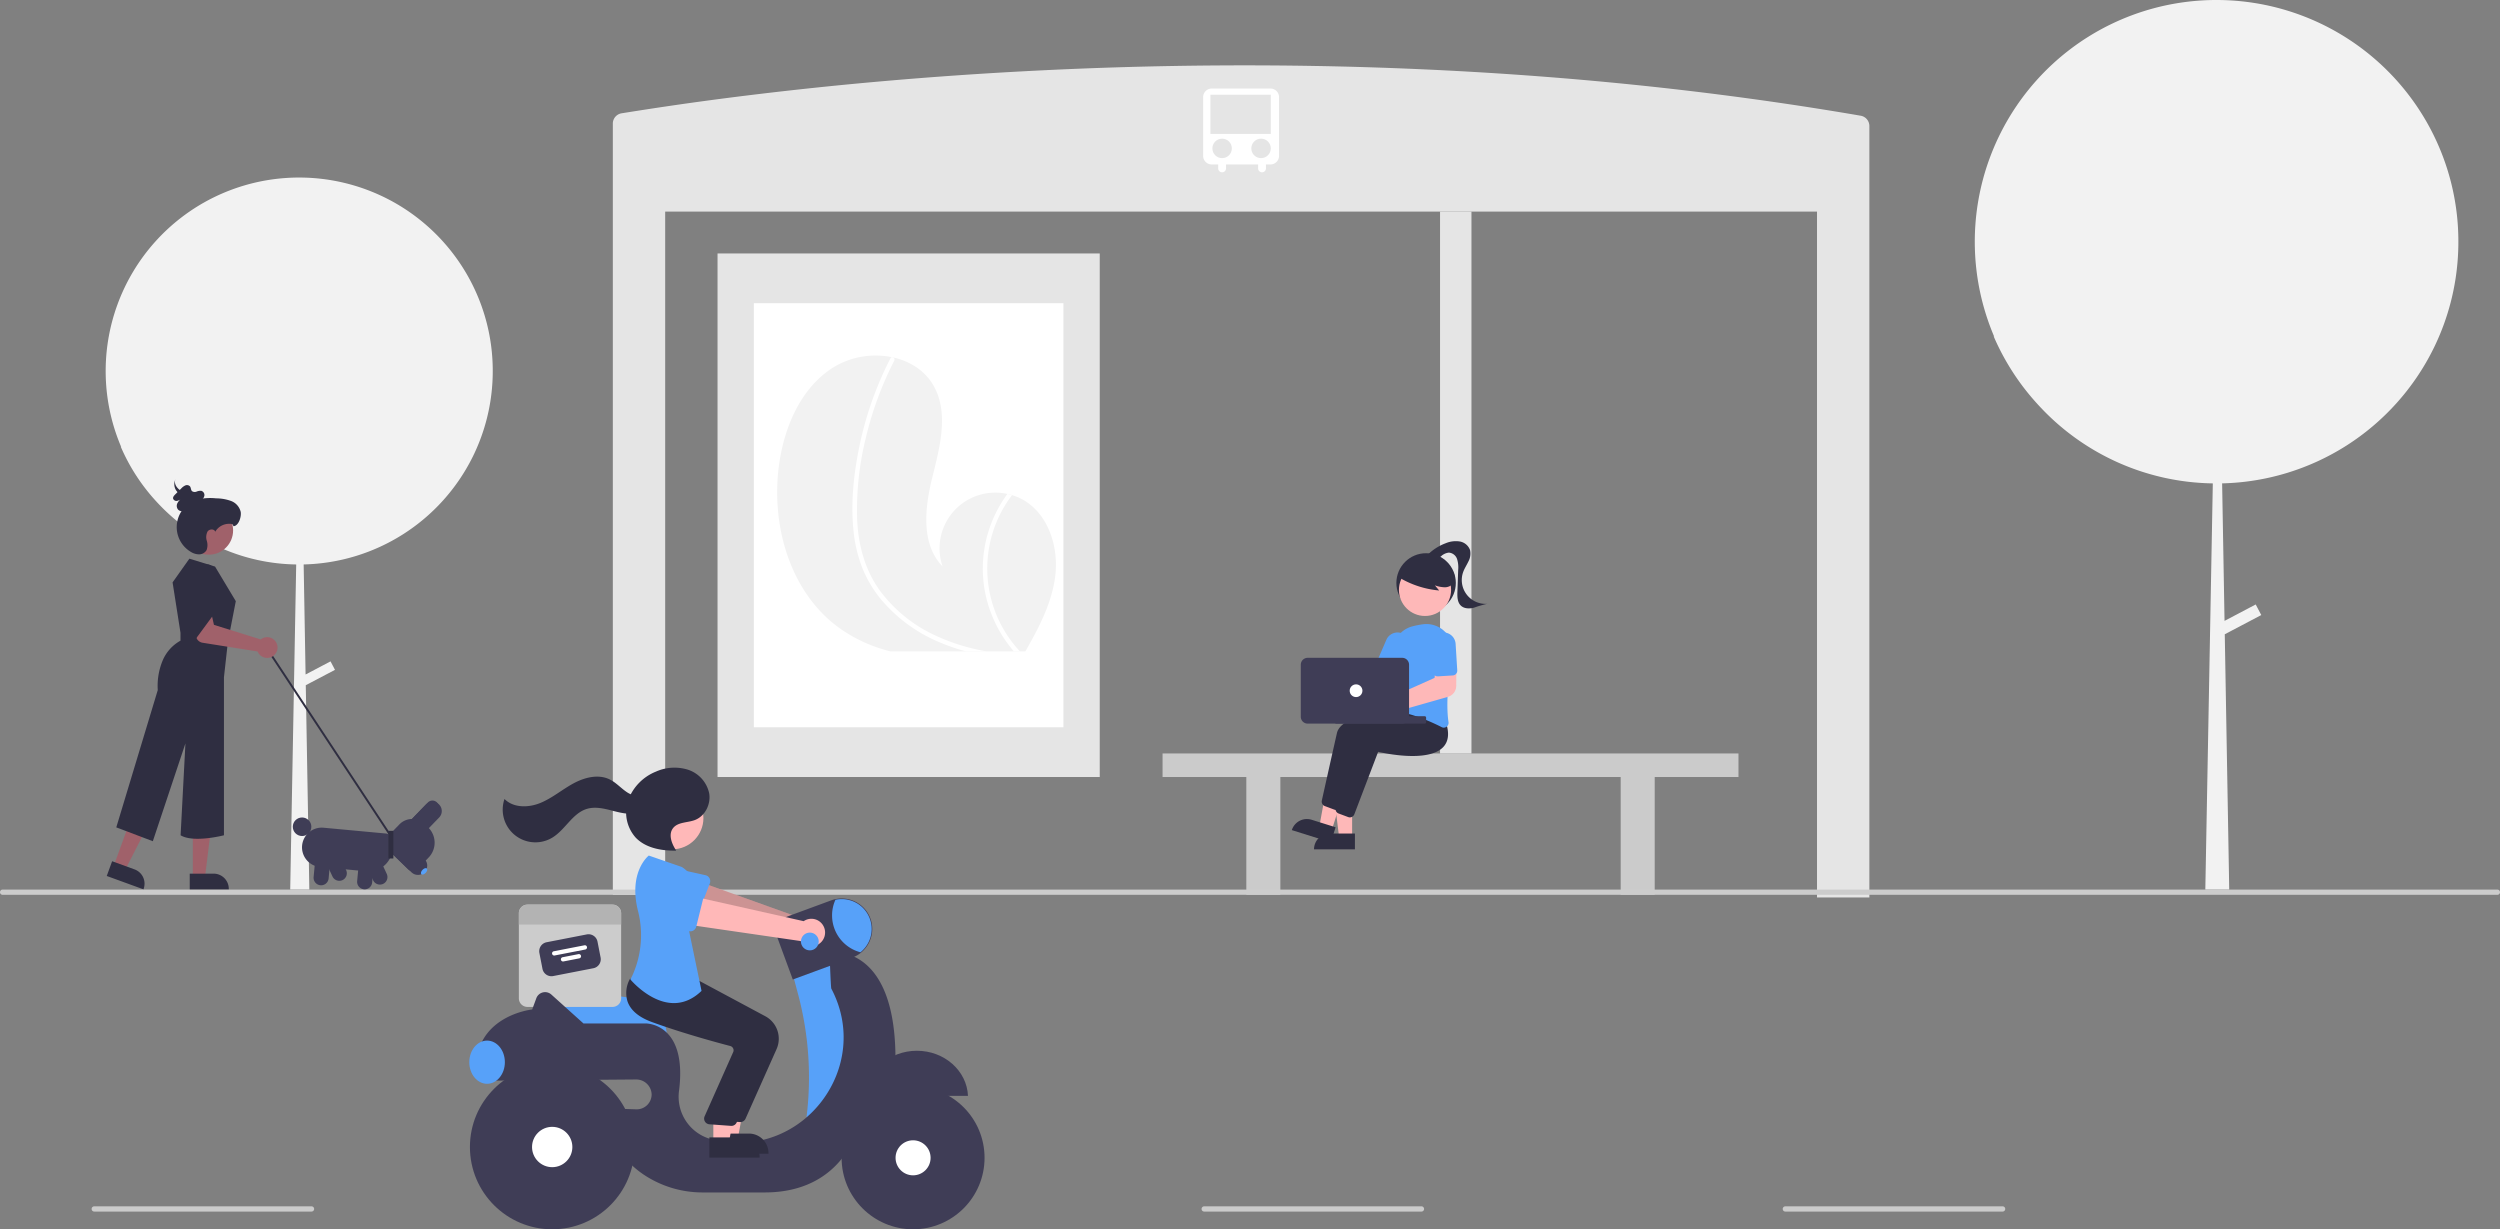 <svg xmlns="http://www.w3.org/2000/svg" data-name="Layer 1" width="955" height="469.588" viewBox="0 0 955 469.588" xmlns:xlink="http://www.w3.org/1999/xlink"><rect x="0" y="0" width="955" height="469.588" fill="#808080" stroke="none"/><path d="M1061.598,307.522c0,2.032-.065,4.055-.195,6.054a91.942,91.942,0,0,1-8.606,33.334c-.04.089-.081.179-.122.26-.227.488-.463.967-.707,1.447a92.45,92.45,0,0,1-80.614,51.237l.918,52.529,11.905-6.274,2.129,4.047-13.945,7.338,1.617,92.657.081,4.876h-9.126l.09-4.876,2.771-150.29A92.069,92.069,0,0,1,902.646,371.517c-.585-.602-1.154-1.219-1.722-1.837-.025-.024-.041-.049-.057-.065a92.407,92.407,0,0,1-16.83-26.037c.089.106.187.195.276.301a92.377,92.377,0,0,1,43.802-119.043c.317-.154.65-.309.967-.471a92.451,92.451,0,0,1,119.775,36.366c.561.942,1.105,1.91,1.625,2.877A91.873,91.873,0,0,1,1061.598,307.522Z" transform="translate(-122.5 -215.206)" fill="#f2f2f2"/><path d="M310.73,356.919c0,1.626-.052,3.246-.156,4.846a73.592,73.592,0,0,1-6.888,26.682c-.032.071-.065.143-.098.208-.182.39-.371.774-.566,1.158a73.999,73.999,0,0,1-64.525,41.011l.735,42.045,9.529-5.022,1.704,3.24-11.162,5.873,1.295,74.165.065,3.903h-7.305l.072-3.903,2.218-120.295a73.694,73.694,0,0,1-52.147-22.688c-.468-.481-.924-.976-1.379-1.47-.02-.019-.033-.039-.046-.052a73.965,73.965,0,0,1-13.471-20.841c.071.085.15.156.221.241a73.94,73.94,0,0,1,35.06-95.285c.253-.124.52-.247.774-.377A73.999,73.999,0,0,1,300.531,319.466c.449.754.885,1.529,1.301,2.303A73.537,73.537,0,0,1,310.73,356.919Z" transform="translate(-122.5 -215.206)" fill="#f2f2f2"/><path d="M359.971,258.483a3.992,3.992,0,0,0-3.372,3.951v294.594h20v-261h440v262h20V263.361a3.988,3.988,0,0,0-3.277-3.943C598.598,219.028,388.072,254.066,359.971,258.483Z" transform="translate(-122.5 -215.206)" fill="#e5e5e5"/><polygon points="444.098 287.822 444.098 296.822 476.098 296.822 476.098 341.822 489.098 341.822 489.098 296.822 619.098 296.822 619.098 341.822 632.098 341.822 632.098 296.822 664.098 296.822 664.098 287.822 444.098 287.822" fill="#cbcbcb"/><rect x="274.098" y="96.822" width="146" height="200" fill="#e5e5e5"/><rect x="287.968" y="115.822" width="118.26" height="162" fill="#fff"/><rect x="550.098" y="80.822" width="12" height="207" fill="#e5e5e5"/><path d="M1076.5,557.028h-953a1,1,0,0,1,0-2h953a1,1,0,0,1,0,2Z" transform="translate(-122.5 -215.206)" fill="#ccc"/><path d="M665.5,678.028h-83a1,1,0,0,1,0-2h83a1,1,0,0,1,0,2Z" transform="translate(-122.5 -215.206)" fill="#cbcbcb"/><path d="M887.5,678.028h-83a1,1,0,0,1,0-2h83a1,1,0,0,1,0,2Z" transform="translate(-122.5 -215.206)" fill="#cbcbcb"/><path d="M241.5,678.028h-83a1,1,0,0,1,0-2h83a1,1,0,0,1,0,2Z" transform="translate(-122.5 -215.206)" fill="#cbcbcb"/><path d="M377.249,611.586H330.66l-.494-14.324a4.3,4.3,0,0,1,4.82-4.416l27.112,3.32h.003A15.188,15.188,0,0,1,377.249,611.343Z" transform="translate(-122.5 -215.206)" fill="#57a1f9"/><path d="M356.484,560.775H323.991a3.29,3.29,0,0,0-3.29,3.289v32.495a3.29,3.29,0,0,0,3.289,3.29h32.495a3.29,3.29,0,0,0,3.291-3.289V564.065a3.29,3.29,0,0,0-3.289-3.29Z" transform="translate(-122.5 -215.206)" fill="#ccc"/><path d="M349.166,585.072l-15.342,2.988a3.5,3.5,0,0,1-4.1-2.763l-1.179-6.056a3.5,3.5,0,0,1,2.763-4.1l15.342-2.988a3.5,3.5,0,0,1,4.1,2.763l1.179,6.056A3.5,3.5,0,0,1,349.166,585.072Z" transform="translate(-122.5 -215.206)" fill="#3f3d56"/><path d="M346.097,577.918l-11.708,2.28a.823.823,0,1,1-.314-1.615h0l11.708-2.28a.823.823,0,0,1,.314,1.615Z" transform="translate(-122.5 -215.206)" fill="#fff"/><path d="M343.821,581.294l-6.056,1.179a.823.823,0,1,1-.314-1.615l6.056-1.179a.823.823,0,0,1,.314,1.615Z" transform="translate(-122.5 -215.206)" fill="#fff"/><path d="M359.775,564.065v4.319H320.7v-4.319a3.29,3.29,0,0,1,3.289-3.29h32.495a3.29,3.29,0,0,1,3.29,3.289Z" transform="translate(-122.5 -215.206)" fill="#b3b3b3"/><path d="M437.803,569.736a5.214,5.214,0,0,0-7.375-3.089l-44.703-16.039-1.969,11.168,44.561,12.254a5.243,5.243,0,0,0,9.486-4.293Z" transform="translate(-122.5 -215.206)" fill="#ffb8b8"/><path d="M437.803,569.736a5.214,5.214,0,0,0-7.375-3.089l-44.703-16.039-1.969,11.168,44.561,12.254a5.243,5.243,0,0,0,9.486-4.293Z" transform="translate(-122.5 -215.206)" opacity="0.2" style="isolation:isolate"/><path d="M393.659,552.643l-4.221,11.028a2.338,2.338,0,0,1-3.33,1.202L375.848,559.099a6.493,6.493,0,0,1,4.678-12.115l11.456,2.541a2.338,2.338,0,0,1,1.677,3.118Z" transform="translate(-122.5 -215.206)" fill="#57a1f9"/><path d="M441.321,579.948l-16.018,7.281,2.103,7.917a123.163,123.163,0,0,1,3.174,46.914h0l11.712,2.446,9.708-24.755-3.398-28.153Z" transform="translate(-122.5 -215.206)" fill="#57a1f9"/><path d="M472.751,616.596c-10.524,0-19.101,7.651-19.517,17.232h39.035C491.852,624.246,483.275,616.596,472.751,616.596Z" transform="translate(-122.5 -215.206)" fill="#3f3d56"/><path d="M464.558,618.247c-.548-43.248-25.178-39.269-25.178-39.269s.461,13.462.682,13.88C455.758,622.554,429.854,657.369,396.881,650.964q-.933-.181-1.792-.368a16.786,16.786,0,0,1-13.185-18.815c3.248-26.083-12.907-25.622-12.907-25.622H345.375L333.107,595.119a3.566,3.566,0,0,0-5.732,1.418l-1.578,4.284s-23.299,2.427-21.358,25.241h7.203a14.546,14.546,0,0,0,.078,1.942l53.758-.437a5.884,5.884,0,0,1,5.946,5.679,5.705,5.705,0,0,1-5.681,5.729q-.107 0-.214-.003l-8.667-.289c-2.67,11.892,3.883,19.901,11.103,24.937a40.36,40.36,0,0,0,23.114,7.099h23.545c30.58,0,35.919-25.726,35.919-25.726C466.562,638.196,464.558,618.247,464.558,618.247Z" transform="translate(-122.5 -215.206)" fill="#3f3d56"/><circle cx="348.795" cy="442.284" r="27.304" fill="#3f3d56"/><circle cx="348.795" cy="442.284" r="6.692" fill="#fff"/><circle cx="210.942" cy="438.158" r="31.43" fill="#3f3d56"/><circle cx="210.942" cy="438.158" r="7.703" fill="#fff"/><path d="M425.349,589.38l-5.763-15.654a6.62,6.62,0,0,1,3.925-8.5l0-0,16.523-6.083a11.648,11.648,0,0,1,14.956,6.906l0.0 0a11.574,11.574,0,0,1,.719,4.025,11.741,11.741,0,0,1-4.363,9.091,11.559,11.559,0,0,1-3.262,1.839Z" transform="translate(-122.5 -215.206)" fill="#3f3d56"/><path d="M455.466,570.075a11.431,11.431,0,0,1-4.272,8.902,14.556,14.556,0,0,1-9.562-20.047A11.409,11.409,0,0,1,455.466,570.075Z" transform="translate(-122.5 -215.206)" fill="#57a1f9"/><ellipse cx="186.065" cy="405.758" rx="6.796" ry="8.252" fill="#57a1f9"/><polygon points="275.894 434.967 281.844 434.967 284.676 419.533 275.893 419.534 275.894 434.967" fill="#ffb8b8"/><path d="M396.875,648.231l11.719-0h0a7.468,7.468,0,0,1,7.469,7.468v.243l-19.188.001Z" transform="translate(-122.5 -215.206)" fill="#2f2e41"/><path d="M405.301,643.839q-.104,0-.209-.01l-8.236-.6a2.184,2.184,0,0,1-1.849-2.927l11.022-24.762a1.698,1.698,0,0,0-.095-1.359,1.675,1.675,0,0,0-1.073-.854c-5.183-1.355-18.48-4.962-29.991-9.183-4.932-1.808-8.038-4.422-9.232-7.767a10.963,10.963,0,0,1,.855-8.602l.078-.132,10.832.985,11.742.999,25.733,13.799a9.75,9.75,0,0,1,4.281,12.516L407.294,642.544A2.183,2.183,0,0,1,405.301,643.839Z" transform="translate(-122.5 -215.206)" fill="#2f2e41"/><circle cx="256.785" cy="312.509" r="11.922" fill="#ffb8b8"/><polygon points="272.496 436.424 278.447 436.424 281.278 420.989 272.495 420.99 272.496 436.424" fill="#ffb8b8"/><path d="M393.478,649.687l11.719-0h0a7.468,7.468,0,0,1,7.469,7.468v.243l-19.188.001Z" transform="translate(-122.5 -215.206)" fill="#2f2e41"/><path d="M401.903,645.295q-.104,0-.209-.01l-8.236-.6a2.184,2.184,0,0,1-1.849-2.927l11.022-24.762a1.698,1.698,0,0,0-.095-1.359,1.675,1.675,0,0,0-1.073-.854c-5.183-1.355-18.48-4.962-29.991-9.183-4.932-1.808-8.038-4.422-9.232-7.767a10.963,10.963,0,0,1,.855-8.602l.078-.132,10.832.985,11.742.999,25.733,13.799a9.75,9.75,0,0,1,4.281,12.516l-11.864,26.604A2.183,2.183,0,0,1,401.903,645.295Z" transform="translate(-122.5 -215.206)" fill="#2f2e41"/><path d="M382.962,546.397l-12.62-4.369s-7.923,6.087-4.117,21.187a37.381,37.381,0,0,1-1.65,23.455,24.159,24.159,0,0,1-1.271,2.685s14.077,16.989,27.182,4.369l-5.097-24.513S393.398,552.95,382.962,546.397Z" transform="translate(-122.5 -215.206)" fill="#57a1f9"/><path d="M380.766,540.042c-1.697-2.54-3.036-6.061-1.168-8.478,1.844-2.385,5.481-2.034,8.305-3.089,3.934-1.47,6.215-6.091,5.504-10.23a12.138,12.138,0,0,0-7.992-8.973,17.303,17.303,0,0,0-12.297.669,18.777,18.777,0,0,0-10.58,10.716,14.437,14.437,0,0,0,2.762,14.479c3.817,4.018,9.808,5.089,15.35,5.024" transform="translate(-122.5 -215.206)" fill="#2f2e41"/><path d="M369.676,518.378c-2.138,1.741-5.4.967-7.695-.56s-4.157-3.703-6.641-4.9c-4.378-2.111-9.671-.708-13.932,1.631s-8.038,5.57-12.538,7.405-10.244,1.926-13.652-1.539a12.49,12.49,0,0,0,18.304,14.742c4.931-3.004,7.655-9.302,13.186-10.96,3.061-.917,6.347-.179,9.441.622s6.319,1.665,9.441.984,6.042-3.487,5.645-6.657Z" transform="translate(-122.5 -215.206)" fill="#2f2e41"/><path d="M437.209,569.251a5.214,5.214,0,0,0-7.7-2.156l-46.341-10.401-.576,11.325,45.733,6.662a5.243,5.243,0,0,0,8.884-5.431Z" transform="translate(-122.5 -215.206)" fill="#ffb8b8"/><path d="M391.294,557.735l-2.828,11.465a2.338,2.338,0,0,1-3.157,1.603l-10.894-4.464a6.493,6.493,0,0,1,3.147-12.599l11.682,1.108a2.338,2.338,0,0,1,2.049,2.888Z" transform="translate(-122.5 -215.206)" fill="#57a1f9"/><circle cx="309.356" cy="359.645" r="3.398" fill="#57a1f9"/><path d="M525.586,435.394c-1.266,9.922-5.923,19-10.891,27.745-.164.298-.333.591-.506.889H462.555c-1.044-.271-2.075-.569-3.102-.889a56.444,56.444,0,0,1-16.303-8.02c-18.996-13.686-26.305-39.547-23.004-62.719,2.053-14.397,8.371-29.096,20.675-36.85a31.042,31.042,0,0,1,22.32-3.91c.196.036.391.08.591.12,6.434,1.449,12.166,5.048,15.428,10.847,5.865,10.42,2.373,23.328-.511,34.926-2.875,11.597-4.435,25.479,3.91,34.032A21.288,21.288,0,0,1,507.314,403.894c.604.129,1.2.276,1.786.453a19.818,19.818,0,0,1,4.075,1.706C523.017,411.55,527.003,424.21,525.586,435.394Z" transform="translate(-122.5 -215.206)" fill="#f2f2f2"/><path d="M494.97,463.139c1.431.333,2.866.627,4.31.889h-7.807c-1.022-.275-2.04-.569-3.048-.889q-3.326-1.04-6.55-2.386a58.759,58.759,0,0,1-22.568-16.272,45.933,45.933,0,0,1-7.118-11.629,52.814,52.814,0,0,1-3.644-14.881c-1.089-10.487.022-21.262,2.097-31.562a131.727,131.727,0,0,1,10.291-30.869q.846-1.766,1.751-3.51a.685.685,0,0,1,.458-.391.79.79,0,0,1,.591.12.936.936,0,0,1,.369,1.235,130.211,130.211,0,0,0-10.922,29.753,114.525,114.525,0,0,0-3.248,30.971c.435,9.678,2.964,19.196,8.7,27.11A54.695,54.695,0,0,0,479.107,457.629,75.152,75.152,0,0,0,494.97,463.139Z" transform="translate(-122.5 -215.206)" fill="#fff"/><path d="M512.104,464.028h-2.302c-.258-.293-.507-.591-.751-.889a49.061,49.061,0,0,1-10.327-22.066,47.871,47.871,0,0,1,4.128-29.793,48.984,48.984,0,0,1,4.461-7.385c.604.129,1.2.275,1.786.453a46.307,46.307,0,0,0,2.209,58.791C511.566,463.437,511.833,463.734,512.104,464.028Z" transform="translate(-122.5 -215.206)" fill="#fff"/><rect x="247.589" y="455.459" width="0.755" height="86.067" transform="translate(-356.086 3.842) rotate(-33.426)" fill="#2f2e41"/><polygon points="73.66 335.241 78.286 335.241 80.487 317.396 73.659 317.396 73.66 335.241" fill="#a0616a"/><path d="M194.98,548.936l9.111-0h0a5.807,5.807,0,0,1,5.806,5.806v.189l-14.917.001Z" transform="translate(-122.5 -215.206)" fill="#2f2e41"/><polygon points="43.424 330.813 47.772 332.395 55.943 316.38 49.527 314.044 43.424 330.813" fill="#a0616a"/><path d="M165.332,544.196l8.562,3.116 0.0 0a5.807,5.807,0,0,1,3.47,7.442l-.065.177-14.018-5.102Z" transform="translate(-122.5 -215.206)" fill="#2f2e41"/><path d="M194.841,428.621l9.811,3.019,7.925,13.208-3.019,15.472-1.509,13.585v60.378s-11.612,3.019-16.561,0l1.844-35.094-12.453,37.359-13.962-5.283,15.849-52.453a25.109,25.109,0,0,1,1.896-11.349,15.564,15.564,0,0,1,6.783-7.519v-3.019L188.426,437.678Z" transform="translate(-122.5 -215.206)" fill="#2f2e41"/><circle cx="79.778" cy="202.623" r="9.268" fill="#a0616a"/><path d="M211.225,415.413a6.144,6.144,0,0,0-6.508,2.928c-.318-1.173-2.21-1.112-2.91-.119a4.62,4.62,0,0,0-.318,3.529,5.604,5.604,0,0,1-.067,3.574,3.312,3.312,0,0,1-2.895,1.647,6.16,6.16,0,0,1-3.288-1.046,10.992,10.992,0,0,1,2.72-19.924,21.358,21.358,0,0,1,7.102-.425,16.9,16.9,0,0,1,5.689.996,5.921,5.921,0,0,1,3.696,4.162c.329,1.907-.788,5.323-2.716,5.491" transform="translate(-122.5 -215.206)" fill="#2f2e41"/><path d="M196.616,407.304a8.784,8.784,0,0,0,2.421-.775,2.873,2.873,0,0,0,1.524-1.906,1.679,1.679,0,0,0-1.174-1.923,3.717,3.717,0,0,0-1.788.296,1.814,1.814,0,0,1-1.734-.168c-.499-.467-.379-1.312-.805-1.844a1.596,1.596,0,0,0-1.787-.331,4.725,4.725,0,0,0-1.551,1.16l-2.284,2.262c-.444.44-.925.987-.812,1.587a1.331,1.331,0,0,0,1.536.876,4.049,4.049,0,0,0,1.745-.89,4.515,4.515,0,0,0-1.665,1.842,2.243,2.243,0,0,0,.246,2.33c.816.94,2.362.811,3.549.342a8.836,8.836,0,0,0,3.915-3.047" transform="translate(-122.5 -215.206)" fill="#2f2e41"/><path d="M196.635,404.56a14.466,14.466,0,0,1-5.611-2.306c-1.453-1.142-2.177-2.818-1.352-4.227a4.295,4.295,0,0,0,.215,4.657,8.363,8.363,0,0,0,5.061,3.089,2.177,2.177,0,0,0,1.3-.004c.377-.168.389-.662-.05-.725" transform="translate(-122.5 -215.206)" fill="#2f2e41"/><path d="M222.61,459.12a3.972,3.972,0,0,0-.516.353l-17.866-5.573-1.005-4.434-6.89.642,1.016,8.022a3.019,3.019,0,0,0,2.521,2.602l21.027,3.343a3.961,3.961,0,1,0,1.712-4.956Z" transform="translate(-122.5 -215.206)" fill="#a0616a"/><path d="M195.596,435.037s1.614-4.612,6.467-4.193,2.212,18.91,2.212,18.91l-9.434,12.83Z" transform="translate(-122.5 -215.206)" fill="#2f2e41"/><path d="M249.504,550.019l-3.374-7.221,5.215-2.437,3.374,7.221,0,0a2.878,2.878,0,0,1-5.215,2.437Z" transform="translate(-122.5 -215.206)" fill="#3f3d56"/><circle cx="115.393" cy="315.819" r="3.542" fill="#3f3d56"/><path d="M265.022,551.462l-3.374-7.221,5.215-2.437,3.374,7.221a2.878,2.878,0,0,1-5.215,2.437Z" transform="translate(-122.5 -215.206)" fill="#3f3d56"/><path d="M237.903,538.193a7.536,7.536,0,0,1,8.192-6.798l23.726,2.206a3.185,3.185,0,0,1,2.873,3.463l-.251,2.7a9.172,9.172,0,0,1-9.97,8.274l-17.772-1.652A7.536,7.536,0,0,1,237.903,538.193Z" transform="translate(-122.5 -215.206)" fill="#3f3d56"/><path d="M242.302,550.24l.738-7.936,5.732.533-.738,7.936a2.878,2.878,0,0,1-5.732-.533Z" transform="translate(-122.5 -215.206)" fill="#3f3d56"/><path d="M258.933,551.787l.738-7.936,5.732.533-.738,7.936a2.878,2.878,0,1,1-5.732-.533Z" transform="translate(-122.5 -215.206)" fill="#3f3d56"/><path d="M285.171,522.557a3.542,3.542,0,0,1,5.089,4.929l-6.469,6.68-5.089-4.929Z" transform="translate(-122.5 -215.206)" fill="#3f3d56"/><path d="M269.883,535.479l5.182-5.351a6.83,6.83,0,0,1,9.647-.155l1.343,1.3a8.144,8.144,0,0,1,.184,11.502l-4.27,4.409a2.557,2.557,0,0,1-3.612.058l-8.417-8.151A2.557,2.557,0,0,1,269.883,535.479Z" transform="translate(-122.5 -215.206)" fill="#3f3d56"/><path d="M285.941,521.761a2.435,2.435,0,1,1,3.499,3.388l-7.239,7.475-3.499-3.388Z" transform="translate(-122.5 -215.206)" fill="#3f3d56"/><path d="M275.392,534.4l9.224,8.933a3.542,3.542,0,1,1-4.929,5.089l-9.224-8.933Z" transform="translate(-122.5 -215.206)" fill="#3f3d56"/><ellipse cx="284.502" cy="548.065" rx="1.494" ry="0.83" transform="translate(-429.625 155.956) rotate(-45.919)" fill="#57a1f9"/><rect x="270.879" y="532.584" width="1.887" height="10.566" transform="translate(421.145 860.528) rotate(-180)" fill="#2f2e41"/><circle id="b5f5a243-7ec0-4aa5-af63-619d7183123d" data-name="Ellipse 97" cx="544.771" cy="222.683" r="11.354" fill="#2f2e41"/><path id="bfd056de-2da6-442b-8559-76946851dcfc-368" data-name="Path 630" d="M639.015,535.036h-4.973l-2.365-19.175h7.337Z" transform="translate(-122.5 -215.206)" fill="#feb8b8"/><path id="ec5c89d6-7456-480f-bdf1-a0bad78c9eb7-369" data-name="Path 631" d="M630.493,533.615h9.588V539.652H624.456a6.037,6.037,0,0,1,6.037-6.037Z" transform="translate(-122.5 -215.206)" fill="#2f2e41"/><path id="bf4e7101-939b-44b8-bb7c-85bfb7314e2a-370" data-name="Path 632" d="M631.255,532.261l-4.743-1.489,3.484-19.004,7,2.197Z" transform="translate(-122.5 -215.206)" fill="#feb8b8"/><path id="a770a97b-ffd0-44b1-a0da-0204f7c14580-371" data-name="Path 633" d="M623.546,528.355l9.148,2.871-1.808,5.76-14.908-4.678a6.037,6.037,0,0,1,7.567-3.952h0Z" transform="translate(-122.5 -215.206)" fill="#2f2e41"/><path id="e2b228a4-f91e-4cea-a5f0-96b2874a5489-372" data-name="Path 634" d="M632.872,524.61a1.809,1.809,0,0,1-.636-.116l-3.659-1.371a1.831,1.831,0,0,1-1.141-2.102c.921-4.14,4.059-18.236,5.778-25.796,2.038-8.968,31.768-10.634,33.033-10.701l.104-.005,3.344,4.201c1.208,3.884.825,6.914-1.138,9.006-5.731,6.102-22.841,2.315-24.881,1.836l-9.094,23.874a1.83,1.83,0,0,1-1.709,1.175Z" transform="translate(-122.5 -215.206)" fill="#2f2e41"/><path id="b6a8a1b6-6fdc-4273-8109-8d865cbf60a0-373" data-name="Path 635" d="M638.144,527.448a1.808,1.808,0,0,1-.636-.116l-3.657-1.372a1.831,1.831,0,0,1-1.141-2.102c.921-4.14,4.059-18.236,5.778-25.796,2.038-8.968,31.768-10.634,33.033-10.701l.104-.005,3.343,4.202c1.208,3.884.825,6.914-1.139,9.006-5.731,6.1-22.841,2.315-24.881,1.836l-9.095,23.873a1.83,1.83,0,0,1-1.709,1.175Z" transform="translate(-122.5 -215.206)" fill="#2f2e41"/><path id="abb1d62d-bd50-4509-bcd3-a2fd135bcb14-374" data-name="Path 636" d="M627.562,469.046a4.278,4.278,0,0,1,.359.568l20,2.107,2.88-3.947,6.525,3.566-5.655,9.579-24.528-6.254a4.256,4.256,0,1,1,.42-5.619Z" transform="translate(-122.5 -215.206)" fill="#feb8b8"/><path id="a3dfd808-464f-4ea5-890a-684a1daa70a0-375" data-name="Path 637" d="M674.039,493.167a1.826,1.826,0,0,1-.831-.202c-3.999-2.034-11.787-5.555-19.008-6.292a1.781,1.781,0,0,1-1.255-.709,1.832,1.832,0,0,1-.338-1.424c.652-3.607,2.146-12.793,1.954-20.154a9.974,9.974,0,0,1,7.535-9.922h0a32.385,32.385,0,0,1,4.019-.792,10.055,10.055,0,0,1,11.175,11.663c-1.288,7.629-2.586,18.284-1.458,25.722a1.828,1.828,0,0,1-.738,1.764A1.796,1.796,0,0,1,674.039,493.167Z" transform="translate(-122.5 -215.206)" fill="#57a1f9"/><path id="abb0e9b5-7e81-4377-a722-9178486e9ed6-376" data-name="Path 638" d="M654.93,473.763a1.825,1.825,0,0,1-.724-.151l-5.21-2.255a1.827,1.827,0,0,1-.95-2.4l4.027-9.303a4.663,4.663,0,0,1,8.586,3.643l-.027.061L656.605,472.662A1.829,1.829,0,0,1,654.93,473.763Z" transform="translate(-122.5 -215.206)" fill="#57a1f9"/><circle id="f87915bc-fdb7-4958-b776-025778be7e60" data-name="Ellipse 98" cx="544.356" cy="225.34" r="9.96" fill="#feb8b8"/><path id="a24b846e-9bc9-48d1-9d5c-1af3f104e020-377" data-name="Path 639" d="M656.717,435.652a35.923,35.923,0,0,0,15.542,5.121l-1.638-1.963a12.038,12.038,0,0,0,3.719.738,4.073,4.073,0,0,0,3.32-1.554,3.787,3.787,0,0,0,.254-3.498,7.174,7.174,0,0,0-2.257-2.823,13.438,13.438,0,0,0-12.508-2.235,8.031,8.031,0,0,0-3.736,2.396c-.944,1.165-2.762,2.203-2.278,3.622Z" transform="translate(-122.5 -215.206)" fill="#2f2e41"/><path id="ff7a62c0-d217-42e3-9a67-6fa30868b9bc-378" data-name="Path 640" d="M667.747,427.262a19.346,19.346,0,0,1,7.038-4.553,9.903,9.903,0,0,1,5.332-.662,5.082,5.082,0,0,1,3.957,3.334,6.301,6.301,0,0,1-.643,4.308c-.63,1.344-1.47,2.589-1.98,3.983a9.09,9.09,0,0,0,9.147,12.19,45.348,45.348,0,0,0-5.067,1.493c-1.708.437-3.725.408-4.994-.816-1.343-1.295-1.37-3.4-1.305-5.265l.289-8.315a10.564,10.564,0,0,0-.419-4.192,3.599,3.599,0,0,0-3.136-2.463,5.144,5.144,0,0,0-2.88,1.299,5.888,5.888,0,0,1-2.837,1.419c-1.068.095-2.287-.694-2.207-1.764" transform="translate(-122.5 -215.206)" fill="#2f2e41"/><path id="ac69e809-b7b0-4e45-b9ac-f485f05eb90a-379" data-name="Path 641" d="M650.112,490.609a4.462,4.462,0,1,1,1.72-8.582h0a4.289,4.289,0,0,1,.532.269l18.143-8.144.51-4.921,7.821-.209-.052,8.192a4.412,4.412,0,0,1-3.188,4.195l-21.216,6.038a4.178,4.178,0,0,1-.145.413,4.479,4.479,0,0,1-4.123,2.749Z" transform="translate(-122.5 -215.206)" fill="#feb8b8"/><path id="eac1e091-af37-4e66-ab7e-0c0f9620e69d-380" data-name="Path 642" d="M678.174,473.035a1.823,1.823,0,0,1-.714.193l-5.666.348a1.827,1.827,0,0,1-1.933-1.709l-.622-10.119a4.663,4.663,0,1,1,9.309-.573l.622,10.119a1.829,1.829,0,0,1-.995,1.74Z" transform="translate(-122.5 -215.206)" fill="#57a1f9"/><rect id="aaf37162-85a6-4aeb-ad6c-7b65db57bcd9" data-name="Rectangle 91" x="509.905" y="273.587" width="34.873" height="2.838" rx="0.514" fill="#3f3d56"/><path id="b0095227-7b0f-4524-ba57-3fd24cc57e5d-381" data-name="Path 643" d="M619.4,488.996v-19.87a2.639,2.639,0,0,1,2.636-2.636H658.126a2.639,2.639,0,0,1,2.636,2.636v19.87a2.639,2.639,0,0,1-2.636,2.636H622.036A2.639,2.639,0,0,1,619.4,488.996Z" transform="translate(-122.5 -215.206)" fill="#3f3d56"/><circle id="b65e7bed-5fd5-4636-a2b0-cb2c766c5a18" data-name="Ellipse 99" cx="518.015" cy="263.856" r="2.433" fill="#fff"/><path d="M607.814,249.028H585.383a3.288,3.288,0,0,0-3.285,3.285V274.743a3.288,3.288,0,0,0,3.285,3.285h2.465v1.5a1.5,1.5,0,1,0,3,0v-1.5h12.25v1.5a1.5,1.5,0,1,0,3,0v-1.5h1.715a3.288,3.288,0,0,0,3.285-3.285V252.312A3.288,3.288,0,0,0,607.814,249.028Z" transform="translate(-122.5 -215.206)" fill="#fff"/><rect x="462.387" y="36.183" width="23.051" height="14.982" fill="#e5e5e5"/><circle cx="466.848" cy="56.687" r="3.718" fill="#e5e5e5"/><circle cx="481.72" cy="56.687" r="3.718" fill="#e5e5e5"/></svg>
